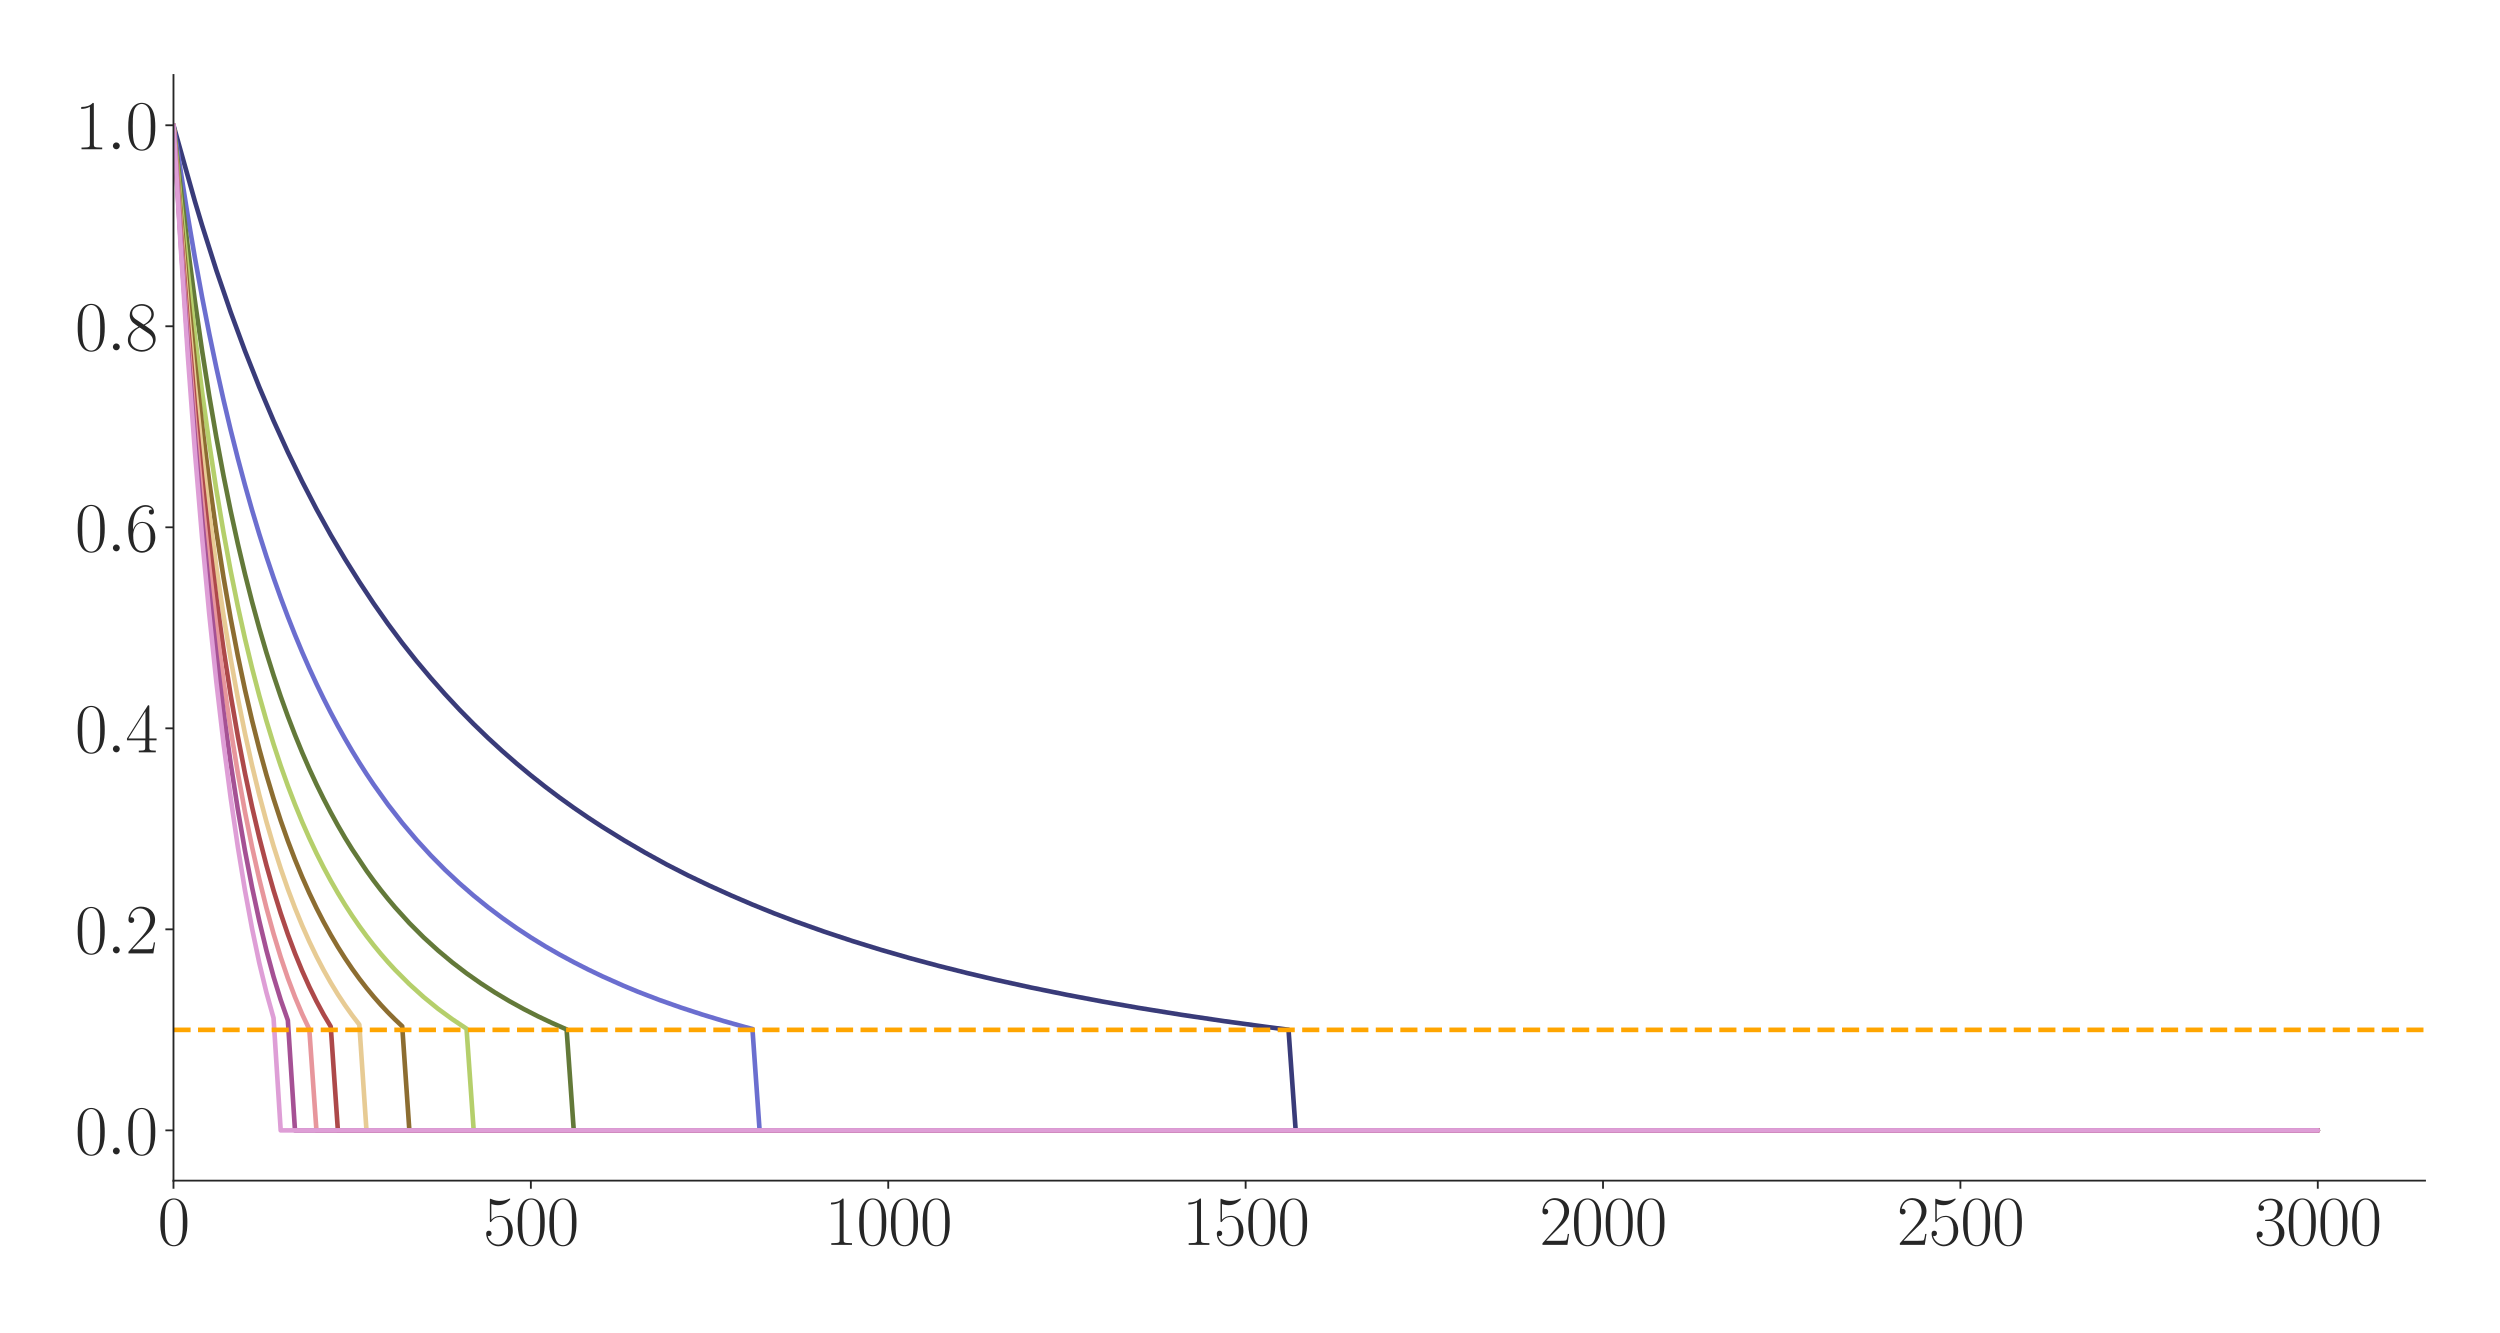 <?xml version="1.0" encoding="utf-8" standalone="no"?>
<!DOCTYPE svg PUBLIC "-//W3C//DTD SVG 1.1//EN"
  "http://www.w3.org/Graphics/SVG/1.1/DTD/svg11.dtd">
<svg xmlns:xlink="http://www.w3.org/1999/xlink" width="1080pt" height="576pt" viewBox="0 0 1080 576" xmlns="http://www.w3.org/2000/svg" version="1.1">
 <defs>
  <style type="text/css">*{stroke-linejoin: round; stroke-linecap: butt}</style>
 </defs>
 <g id="figure_1">
  <g id="patch_1">
   <path d="M 0 576 
L 1080 576 
L 1080 0 
L 0 0 
z
" style="fill: #ffffff"/>
  </g>
  <g id="axes_1">
   <g id="patch_2">
    <path d="M 74.943 510.031 
L 1047.6 510.031 
L 1047.6 32.4 
L 74.943 32.4 
z
" style="fill: #ffffff"/>
   </g>
   <g id="matplotlib.axis_1">
    <g id="xtick_1">
     <g id="line2d_1">
      <defs>
       <path id="m6b7ae1f5bb" d="M 0 0 
L 0 3.5 
" style="stroke: #262626; stroke-width: 0.8"/>
      </defs>
      <g>
       <use xlink:href="#m6b7ae1f5bb" x="74.943" y="510.031" style="fill: #262626; stroke: #262626; stroke-width: 0.8"/>
      </g>
     </g>
     <g id="text_1">
      <!-- $\mathdefault{0}$ -->
      <g style="fill: #262626" transform="translate(68.09 537.787) scale(0.3 -0.3)">
       <defs>
        <path id="CMR17-30" d="M 2688 2025 
C 2688 2416 2682 3080 2413 3591 
C 2176 4039 1798 4198 1466 4198 
C 1158 4198 768 4058 525 3597 
C 269 3118 243 2524 243 2025 
C 243 1661 250 1106 448 619 
C 723 -39 1216 -128 1466 -128 
C 1760 -128 2208 -7 2470 600 
C 2662 1042 2688 1559 2688 2025 
z
M 1466 -26 
C 1056 -26 813 325 723 812 
C 653 1188 653 1738 653 2096 
C 653 2588 653 2997 736 3387 
C 858 3929 1216 4096 1466 4096 
C 1728 4096 2067 3923 2189 3400 
C 2272 3036 2278 2607 2278 2096 
C 2278 1680 2278 1169 2202 792 
C 2067 95 1690 -26 1466 -26 
z
" transform="scale(0.016)"/>
       </defs>
       <use xlink:href="#CMR17-30" transform="scale(0.996)"/>
      </g>
     </g>
    </g>
    <g id="xtick_2">
     <g id="line2d_2">
      <g>
       <use xlink:href="#m6b7ae1f5bb" x="229.333" y="510.031" style="fill: #262626; stroke: #262626; stroke-width: 0.8"/>
      </g>
     </g>
     <g id="text_2">
      <!-- $\mathdefault{500}$ -->
      <g style="fill: #262626" transform="translate(208.773 537.787) scale(0.3 -0.3)">
       <defs>
        <path id="CMR17-35" d="M 730 3692 
C 794 3666 1056 3584 1325 3584 
C 1920 3584 2246 3911 2432 4100 
C 2432 4157 2432 4192 2394 4192 
C 2387 4192 2374 4192 2323 4163 
C 2099 4058 1837 3973 1517 3973 
C 1325 3973 1037 3999 723 4139 
C 653 4171 640 4171 634 4171 
C 602 4171 595 4164 595 4037 
L 595 2203 
C 595 2089 595 2057 659 2057 
C 691 2057 704 2070 736 2114 
C 941 2401 1222 2522 1542 2522 
C 1766 2522 2246 2382 2246 1289 
C 2246 1085 2246 715 2054 421 
C 1894 159 1645 25 1370 25 
C 947 25 518 320 403 814 
C 429 807 480 795 506 795 
C 589 795 749 840 749 1038 
C 749 1210 627 1280 506 1280 
C 358 1280 262 1190 262 1011 
C 262 454 704 -128 1382 -128 
C 2042 -128 2669 440 2669 1264 
C 2669 2030 2170 2624 1549 2624 
C 1222 2624 947 2503 730 2274 
L 730 3692 
z
" transform="scale(0.016)"/>
       </defs>
       <use xlink:href="#CMR17-35" transform="scale(0.996)"/>
       <use xlink:href="#CMR17-30" transform="translate(45.69 0) scale(0.996)"/>
       <use xlink:href="#CMR17-30" transform="translate(91.381 0) scale(0.996)"/>
      </g>
     </g>
    </g>
    <g id="xtick_3">
     <g id="line2d_3">
      <g>
       <use xlink:href="#m6b7ae1f5bb" x="383.723" y="510.031" style="fill: #262626; stroke: #262626; stroke-width: 0.8"/>
      </g>
     </g>
     <g id="text_3">
      <!-- $\mathdefault{1000}$ -->
      <g style="fill: #262626" transform="translate(356.309 537.787) scale(0.3 -0.3)">
       <defs>
        <path id="CMR17-31" d="M 1702 4058 
C 1702 4192 1696 4192 1606 4192 
C 1357 3916 979 3827 621 3827 
C 602 3827 570 3827 563 3808 
C 557 3795 557 3782 557 3648 
C 755 3648 1088 3686 1344 3839 
L 1344 461 
C 1344 236 1331 160 781 160 
L 589 160 
L 589 0 
C 896 0 1216 0 1523 0 
C 1830 0 2150 0 2458 0 
L 2458 160 
L 2266 160 
C 1715 160 1702 230 1702 458 
L 1702 4058 
z
" transform="scale(0.016)"/>
       </defs>
       <use xlink:href="#CMR17-31" transform="scale(0.996)"/>
       <use xlink:href="#CMR17-30" transform="translate(45.69 0) scale(0.996)"/>
       <use xlink:href="#CMR17-30" transform="translate(91.381 0) scale(0.996)"/>
       <use xlink:href="#CMR17-30" transform="translate(137.071 0) scale(0.996)"/>
      </g>
     </g>
    </g>
    <g id="xtick_4">
     <g id="line2d_4">
      <g>
       <use xlink:href="#m6b7ae1f5bb" x="538.113" y="510.031" style="fill: #262626; stroke: #262626; stroke-width: 0.8"/>
      </g>
     </g>
     <g id="text_4">
      <!-- $\mathdefault{1500}$ -->
      <g style="fill: #262626" transform="translate(510.699 537.787) scale(0.3 -0.3)">
       <use xlink:href="#CMR17-31" transform="scale(0.996)"/>
       <use xlink:href="#CMR17-35" transform="translate(45.69 0) scale(0.996)"/>
       <use xlink:href="#CMR17-30" transform="translate(91.381 0) scale(0.996)"/>
       <use xlink:href="#CMR17-30" transform="translate(137.071 0) scale(0.996)"/>
      </g>
     </g>
    </g>
    <g id="xtick_5">
     <g id="line2d_5">
      <g>
       <use xlink:href="#m6b7ae1f5bb" x="692.503" y="510.031" style="fill: #262626; stroke: #262626; stroke-width: 0.8"/>
      </g>
     </g>
     <g id="text_5">
      <!-- $\mathdefault{2000}$ -->
      <g style="fill: #262626" transform="translate(665.089 537.787) scale(0.3 -0.3)">
       <defs>
        <path id="CMR17-32" d="M 2669 989 
L 2554 989 
C 2490 536 2438 459 2413 420 
C 2381 369 1920 369 1830 369 
L 602 369 
C 832 619 1280 1072 1824 1597 
C 2214 1967 2669 2402 2669 3035 
C 2669 3790 2067 4224 1395 4224 
C 691 4224 262 3604 262 3030 
C 262 2780 448 2748 525 2748 
C 589 2748 781 2787 781 3010 
C 781 3207 614 3264 525 3264 
C 486 3264 448 3258 422 3245 
C 544 3790 915 4058 1306 4058 
C 1862 4058 2227 3617 2227 3035 
C 2227 2479 1901 2000 1536 1584 
L 262 146 
L 262 0 
L 2515 0 
L 2669 989 
z
" transform="scale(0.016)"/>
       </defs>
       <use xlink:href="#CMR17-32" transform="scale(0.996)"/>
       <use xlink:href="#CMR17-30" transform="translate(45.69 0) scale(0.996)"/>
       <use xlink:href="#CMR17-30" transform="translate(91.381 0) scale(0.996)"/>
       <use xlink:href="#CMR17-30" transform="translate(137.071 0) scale(0.996)"/>
      </g>
     </g>
    </g>
    <g id="xtick_6">
     <g id="line2d_6">
      <g>
       <use xlink:href="#m6b7ae1f5bb" x="846.893" y="510.031" style="fill: #262626; stroke: #262626; stroke-width: 0.8"/>
      </g>
     </g>
     <g id="text_6">
      <!-- $\mathdefault{2500}$ -->
      <g style="fill: #262626" transform="translate(819.479 537.787) scale(0.3 -0.3)">
       <use xlink:href="#CMR17-32" transform="scale(0.996)"/>
       <use xlink:href="#CMR17-35" transform="translate(45.69 0) scale(0.996)"/>
       <use xlink:href="#CMR17-30" transform="translate(91.381 0) scale(0.996)"/>
       <use xlink:href="#CMR17-30" transform="translate(137.071 0) scale(0.996)"/>
      </g>
     </g>
    </g>
    <g id="xtick_7">
     <g id="line2d_7">
      <g>
       <use xlink:href="#m6b7ae1f5bb" x="1001.283" y="510.031" style="fill: #262626; stroke: #262626; stroke-width: 0.8"/>
      </g>
     </g>
     <g id="text_7">
      <!-- $\mathdefault{3000}$ -->
      <g style="fill: #262626" transform="translate(973.869 537.787) scale(0.3 -0.3)">
       <defs>
        <path id="CMR17-33" d="M 1414 2157 
C 1984 2157 2234 1662 2234 1090 
C 2234 320 1824 25 1453 25 
C 1114 25 563 194 390 693 
C 422 680 454 680 486 680 
C 640 680 755 782 755 948 
C 755 1133 614 1216 486 1216 
C 378 1216 211 1165 211 926 
C 211 335 787 -128 1466 -128 
C 2176 -128 2720 430 2720 1085 
C 2720 1707 2208 2157 1600 2227 
C 2086 2328 2554 2756 2554 3329 
C 2554 3820 2048 4179 1472 4179 
C 890 4179 378 3829 378 3329 
C 378 3110 544 3072 627 3072 
C 762 3072 877 3155 877 3321 
C 877 3486 762 3569 627 3569 
C 602 3569 570 3569 544 3557 
C 730 3959 1235 4032 1459 4032 
C 1683 4032 2106 3925 2106 3320 
C 2106 3143 2080 2828 1862 2550 
C 1670 2304 1453 2304 1242 2284 
C 1210 2284 1062 2269 1037 2269 
C 992 2263 966 2257 966 2208 
C 966 2163 973 2157 1101 2157 
L 1414 2157 
z
" transform="scale(0.016)"/>
       </defs>
       <use xlink:href="#CMR17-33" transform="scale(0.996)"/>
       <use xlink:href="#CMR17-30" transform="translate(45.69 0) scale(0.996)"/>
       <use xlink:href="#CMR17-30" transform="translate(91.381 0) scale(0.996)"/>
       <use xlink:href="#CMR17-30" transform="translate(137.071 0) scale(0.996)"/>
      </g>
     </g>
    </g>
   </g>
   <g id="matplotlib.axis_2">
    <g id="ytick_1">
     <g id="line2d_8">
      <defs>
       <path id="m68ee27b122" d="M 0 0 
L -3.5 0 
" style="stroke: #262626; stroke-width: 0.8"/>
      </defs>
      <g>
       <use xlink:href="#m68ee27b122" x="74.943" y="488.321" style="fill: #262626; stroke: #262626; stroke-width: 0.8"/>
      </g>
     </g>
     <g id="text_8">
      <!-- $\mathdefault{0.0}$ -->
      <g style="fill: #262626" transform="translate(32.4 498.698) scale(0.3 -0.3)">
       <defs>
        <path id="CMMI12-3a" d="M 1178 307 
C 1178 492 1024 619 870 619 
C 685 619 557 466 557 313 
C 557 128 710 0 864 0 
C 1050 0 1178 153 1178 307 
z
" transform="scale(0.016)"/>
       </defs>
       <use xlink:href="#CMR17-30" transform="scale(0.996)"/>
       <use xlink:href="#CMMI12-3a" transform="translate(45.69 0) scale(0.996)"/>
       <use xlink:href="#CMR17-30" transform="translate(72.788 0) scale(0.996)"/>
      </g>
     </g>
    </g>
    <g id="ytick_2">
     <g id="line2d_9">
      <g>
       <use xlink:href="#m68ee27b122" x="74.943" y="401.479" style="fill: #262626; stroke: #262626; stroke-width: 0.8"/>
      </g>
     </g>
     <g id="text_9">
      <!-- $\mathdefault{0.2}$ -->
      <g style="fill: #262626" transform="translate(32.4 411.856) scale(0.3 -0.3)">
       <use xlink:href="#CMR17-30" transform="scale(0.996)"/>
       <use xlink:href="#CMMI12-3a" transform="translate(45.69 0) scale(0.996)"/>
       <use xlink:href="#CMR17-32" transform="translate(72.788 0) scale(0.996)"/>
      </g>
     </g>
    </g>
    <g id="ytick_3">
     <g id="line2d_10">
      <g>
       <use xlink:href="#m68ee27b122" x="74.943" y="314.637" style="fill: #262626; stroke: #262626; stroke-width: 0.8"/>
      </g>
     </g>
     <g id="text_10">
      <!-- $\mathdefault{0.4}$ -->
      <g style="fill: #262626" transform="translate(32.4 325.014) scale(0.3 -0.3)">
       <defs>
        <path id="CMR17-34" d="M 2150 4122 
C 2150 4256 2144 4256 2029 4256 
L 128 1254 
L 128 1088 
L 1779 1088 
L 1779 457 
C 1779 224 1766 160 1318 160 
L 1197 160 
L 1197 0 
C 1402 0 1747 0 1965 0 
C 2182 0 2528 0 2733 0 
L 2733 160 
L 2611 160 
C 2163 160 2150 224 2150 457 
L 2150 1088 
L 2803 1088 
L 2803 1254 
L 2150 1254 
L 2150 4122 
z
M 1798 3703 
L 1798 1254 
L 256 1254 
L 1798 3703 
z
" transform="scale(0.016)"/>
       </defs>
       <use xlink:href="#CMR17-30" transform="scale(0.996)"/>
       <use xlink:href="#CMMI12-3a" transform="translate(45.69 0) scale(0.996)"/>
       <use xlink:href="#CMR17-34" transform="translate(72.788 0) scale(0.996)"/>
      </g>
     </g>
    </g>
    <g id="ytick_4">
     <g id="line2d_11">
      <g>
       <use xlink:href="#m68ee27b122" x="74.943" y="227.795" style="fill: #262626; stroke: #262626; stroke-width: 0.8"/>
      </g>
     </g>
     <g id="text_11">
      <!-- $\mathdefault{0.6}$ -->
      <g style="fill: #262626" transform="translate(32.4 238.172) scale(0.3 -0.3)">
       <defs>
        <path id="CMR17-36" d="M 678 2176 
C 678 3690 1395 4032 1811 4032 
C 1946 4032 2272 4009 2400 3776 
C 2298 3776 2106 3776 2106 3553 
C 2106 3381 2246 3323 2336 3323 
C 2394 3323 2566 3348 2566 3560 
C 2566 3954 2246 4179 1805 4179 
C 1043 4179 243 3390 243 1984 
C 243 253 966 -128 1478 -128 
C 2099 -128 2688 427 2688 1283 
C 2688 2081 2170 2662 1517 2662 
C 1126 2662 838 2407 678 1960 
L 678 2176 
z
M 1478 25 
C 691 25 691 1200 691 1436 
C 691 1896 909 2560 1504 2560 
C 1613 2560 1926 2560 2138 2120 
C 2253 1870 2253 1609 2253 1289 
C 2253 944 2253 690 2118 434 
C 1978 171 1773 25 1478 25 
z
" transform="scale(0.016)"/>
       </defs>
       <use xlink:href="#CMR17-30" transform="scale(0.996)"/>
       <use xlink:href="#CMMI12-3a" transform="translate(45.69 0) scale(0.996)"/>
       <use xlink:href="#CMR17-36" transform="translate(72.788 0) scale(0.996)"/>
      </g>
     </g>
    </g>
    <g id="ytick_5">
     <g id="line2d_12">
      <g>
       <use xlink:href="#m68ee27b122" x="74.943" y="140.953" style="fill: #262626; stroke: #262626; stroke-width: 0.8"/>
      </g>
     </g>
     <g id="text_12">
      <!-- $\mathdefault{0.8}$ -->
      <g style="fill: #262626" transform="translate(32.4 151.33) scale(0.3 -0.3)">
       <defs>
        <path id="CMR17-38" d="M 1741 2264 
C 2144 2467 2554 2773 2554 3263 
C 2554 3841 1990 4179 1472 4179 
C 890 4179 378 3759 378 3180 
C 378 3021 416 2747 666 2505 
C 730 2442 998 2251 1171 2130 
C 883 1983 211 1634 211 934 
C 211 279 838 -128 1459 -128 
C 2144 -128 2720 362 2720 1010 
C 2720 1590 2330 1857 2074 2029 
L 1741 2264 
z
M 902 2822 
C 851 2854 595 3051 595 3351 
C 595 3739 998 4032 1459 4032 
C 1965 4032 2336 3676 2336 3262 
C 2336 2669 1670 2331 1638 2331 
C 1632 2331 1626 2331 1574 2370 
L 902 2822 
z
M 2080 1519 
C 2176 1449 2483 1240 2483 851 
C 2483 381 2010 25 1472 25 
C 890 25 448 438 448 940 
C 448 1443 838 1862 1280 2060 
L 2080 1519 
z
" transform="scale(0.016)"/>
       </defs>
       <use xlink:href="#CMR17-30" transform="scale(0.996)"/>
       <use xlink:href="#CMMI12-3a" transform="translate(45.69 0) scale(0.996)"/>
       <use xlink:href="#CMR17-38" transform="translate(72.788 0) scale(0.996)"/>
      </g>
     </g>
    </g>
    <g id="ytick_6">
     <g id="line2d_13">
      <g>
       <use xlink:href="#m68ee27b122" x="74.943" y="54.111" style="fill: #262626; stroke: #262626; stroke-width: 0.8"/>
      </g>
     </g>
     <g id="text_13">
      <!-- $\mathdefault{1.0}$ -->
      <g style="fill: #262626" transform="translate(32.4 64.488) scale(0.3 -0.3)">
       <use xlink:href="#CMR17-31" transform="scale(0.996)"/>
       <use xlink:href="#CMMI12-3a" transform="translate(45.69 0) scale(0.996)"/>
       <use xlink:href="#CMR17-30" transform="translate(72.788 0) scale(0.996)"/>
      </g>
     </g>
    </g>
   </g>
   <g id="line2d_14">
    <path d="M 74.943 54.111 
L 84.207 87.015 
L 87.295 97.324 
L 93.47 116.783 
L 99.646 134.826 
L 105.821 151.59 
L 111.997 167.194 
L 118.173 181.747 
L 124.348 195.319 
L 130.524 208.012 
L 136.699 219.926 
L 142.875 231.102 
L 149.051 241.534 
L 155.226 251.361 
L 161.402 260.694 
L 167.577 269.482 
L 173.753 277.771 
L 179.929 285.571 
L 186.104 292.92 
L 192.28 299.91 
L 198.455 306.533 
L 204.631 312.813 
L 210.807 318.779 
L 216.982 324.441 
L 223.158 329.829 
L 229.333 334.959 
L 235.509 339.85 
L 241.685 344.513 
L 247.86 348.947 
L 254.036 353.176 
L 260.211 357.213 
L 269.475 362.957 
L 278.738 368.372 
L 288.002 373.468 
L 297.265 378.202 
L 306.528 382.62 
L 315.792 386.806 
L 325.055 390.777 
L 334.319 394.525 
L 343.582 398.041 
L 355.933 402.433 
L 368.284 406.535 
L 380.636 410.352 
L 392.987 413.903 
L 405.338 417.228 
L 417.689 420.33 
L 430.04 423.25 
L 445.479 426.634 
L 460.918 429.77 
L 476.357 432.683 
L 491.796 435.39 
L 510.323 438.381 
L 528.85 441.133 
L 547.377 443.661 
L 556.64 444.853 
L 559.728 488.321 
L 1001.283 488.321 
L 1001.283 488.321 
" clip-path="url(#p48eed05ef8)" style="fill: none; stroke: #393b79; stroke-width: 2; stroke-linecap: round"/>
   </g>
   <g id="line2d_15">
    <path d="M 74.943 54.111 
L 81.119 93.34 
L 84.207 111.422 
L 87.295 128.304 
L 90.382 144.092 
L 93.47 158.879 
L 96.558 172.752 
L 99.646 185.769 
L 102.734 198.009 
L 105.821 209.551 
L 108.909 220.444 
L 111.997 230.709 
L 115.085 240.4 
L 118.173 249.559 
L 121.26 258.227 
L 124.348 266.445 
L 127.436 274.254 
L 130.524 281.681 
L 133.612 288.716 
L 136.699 295.408 
L 139.787 301.786 
L 142.875 307.857 
L 145.963 313.643 
L 149.051 319.171 
L 152.138 324.448 
L 155.226 329.487 
L 158.314 334.309 
L 161.402 338.922 
L 167.577 347.56 
L 173.753 355.493 
L 179.929 362.798 
L 186.104 369.541 
L 192.28 375.782 
L 198.455 381.563 
L 204.631 386.929 
L 210.807 391.919 
L 216.982 396.574 
L 223.158 400.92 
L 229.333 404.983 
L 235.509 408.787 
L 241.685 412.339 
L 247.86 415.663 
L 254.036 418.808 
L 260.211 421.766 
L 269.475 425.895 
L 275.65 428.458 
L 284.914 432.012 
L 294.177 435.277 
L 303.441 438.306 
L 312.704 441.12 
L 321.967 443.717 
L 325.055 444.533 
L 328.143 488.321 
L 1001.283 488.321 
L 1001.283 488.321 
" clip-path="url(#p48eed05ef8)" style="fill: none; stroke: #6b6ecf; stroke-width: 2; stroke-linecap: round"/>
   </g>
   <g id="line2d_16">
    <path d="M 74.943 54.111 
L 78.031 81.025 
L 81.119 106.683 
L 84.207 130.064 
L 87.295 151.424 
L 90.382 170.993 
L 93.47 188.955 
L 96.558 205.503 
L 99.646 220.77 
L 102.734 234.891 
L 105.821 247.963 
L 108.909 260.105 
L 111.997 271.386 
L 115.085 281.902 
L 118.173 291.708 
L 121.26 300.876 
L 124.348 309.447 
L 127.436 317.483 
L 130.524 325.044 
L 133.612 332.145 
L 136.699 338.805 
L 139.787 345.075 
L 142.875 350.987 
L 145.963 356.597 
L 149.051 361.919 
L 152.138 366.903 
L 158.314 376.143 
L 161.402 380.417 
L 164.49 384.454 
L 167.577 388.3 
L 170.665 391.966 
L 176.841 398.779 
L 183.016 404.957 
L 189.192 410.578 
L 195.368 415.744 
L 201.543 420.469 
L 207.719 424.813 
L 213.894 428.814 
L 220.07 432.5 
L 226.246 435.906 
L 232.421 439.058 
L 238.597 441.985 
L 244.772 444.701 
L 247.86 488.321 
L 1001.283 488.321 
L 1001.283 488.321 
" clip-path="url(#p48eed05ef8)" style="fill: none; stroke: #637939; stroke-width: 2; stroke-linecap: round"/>
   </g>
   <g id="line2d_17">
    <path d="M 74.943 54.111 
L 78.031 86.786 
L 81.119 117.333 
L 84.207 144.7 
L 87.295 169.317 
L 90.382 191.538 
L 93.47 211.685 
L 96.558 229.978 
L 99.646 246.652 
L 102.734 261.9 
L 105.821 275.872 
L 108.909 288.694 
L 111.997 300.493 
L 115.085 311.387 
L 118.173 321.47 
L 121.26 330.809 
L 124.348 339.476 
L 127.436 347.537 
L 130.524 355.046 
L 133.612 362.048 
L 136.699 368.59 
L 139.787 374.71 
L 142.875 380.443 
L 145.963 385.82 
L 149.051 390.872 
L 152.138 395.624 
L 155.226 400.1 
L 158.314 404.32 
L 161.402 408.3 
L 164.49 412.056 
L 167.577 415.607 
L 170.665 418.962 
L 176.841 425.145 
L 183.016 430.732 
L 189.192 435.764 
L 195.368 440.292 
L 201.543 444.402 
L 204.631 488.321 
L 1001.283 488.321 
L 1001.283 488.321 
" clip-path="url(#p48eed05ef8)" style="fill: none; stroke: #b5cf6b; stroke-width: 2; stroke-linecap: round"/>
   </g>
   <g id="line2d_18">
    <path d="M 74.943 54.111 
L 78.031 91.52 
L 81.119 126.001 
L 84.207 156.535 
L 87.295 183.705 
L 90.382 207.991 
L 93.47 229.807 
L 96.558 249.432 
L 99.646 267.165 
L 102.734 283.285 
L 105.821 297.938 
L 108.909 311.304 
L 111.997 323.527 
L 115.085 334.727 
L 118.173 345.016 
L 121.26 354.5 
L 124.348 363.25 
L 127.436 371.341 
L 130.524 378.838 
L 133.612 385.791 
L 136.699 392.253 
L 139.787 398.264 
L 142.875 403.864 
L 145.963 409.088 
L 149.051 413.968 
L 152.138 418.529 
L 155.226 422.794 
L 158.314 426.79 
L 161.402 430.537 
L 164.49 434.05 
L 167.577 437.345 
L 170.665 440.436 
L 173.753 443.346 
L 176.841 488.321 
L 1001.283 488.321 
L 1001.283 488.321 
" clip-path="url(#p48eed05ef8)" style="fill: none; stroke: #8c6d31; stroke-width: 2; stroke-linecap: round"/>
   </g>
   <g id="line2d_19">
    <path d="M 74.943 54.111 
L 78.031 95.449 
L 81.119 133.193 
L 84.207 166.374 
L 87.295 195.706 
L 90.382 221.749 
L 93.47 245.027 
L 96.558 265.852 
L 99.646 284.586 
L 102.734 301.511 
L 105.821 316.806 
L 108.909 330.728 
L 111.997 343.371 
L 115.085 354.933 
L 118.173 365.499 
L 121.26 375.184 
L 124.348 384.08 
L 127.436 392.263 
L 130.524 399.795 
L 133.612 406.738 
L 136.699 413.146 
L 139.787 419.061 
L 142.875 424.534 
L 145.963 429.598 
L 149.051 434.265 
L 152.138 438.608 
L 155.226 442.636 
L 158.314 488.321 
L 1001.283 488.321 
L 1001.283 488.321 
" clip-path="url(#p48eed05ef8)" style="fill: none; stroke: #e7cb94; stroke-width: 2; stroke-linecap: round"/>
   </g>
   <g id="line2d_20">
    <path d="M 74.943 54.111 
L 78.031 98.752 
L 81.119 139.28 
L 84.207 174.789 
L 87.295 206.074 
L 90.382 233.786 
L 93.47 258.446 
L 96.558 280.477 
L 99.646 300.238 
L 102.734 318.021 
L 105.821 334.07 
L 108.909 348.589 
L 111.997 361.767 
L 115.085 373.754 
L 118.173 384.644 
L 121.26 394.553 
L 124.348 403.614 
L 127.436 411.875 
L 130.524 419.403 
L 133.612 426.274 
L 136.699 432.542 
L 139.787 438.257 
L 142.875 443.464 
L 145.963 488.321 
L 1001.283 488.321 
L 1001.283 488.321 
" clip-path="url(#p48eed05ef8)" style="fill: none; stroke: #ad494a; stroke-width: 2; stroke-linecap: round"/>
   </g>
   <g id="line2d_21">
    <path d="M 74.943 54.111 
L 78.031 101.56 
L 81.119 144.545 
L 84.207 182.196 
L 87.295 215.361 
L 90.382 244.729 
L 93.47 270.85 
L 96.558 294.173 
L 99.646 315.068 
L 102.734 333.84 
L 105.821 350.74 
L 108.909 365.986 
L 111.997 379.729 
L 115.085 392.174 
L 118.173 403.361 
L 121.26 413.473 
L 124.348 422.561 
L 127.436 430.742 
L 130.524 438.073 
L 133.612 444.624 
L 136.699 488.321 
L 1001.283 488.321 
L 1001.283 488.321 
" clip-path="url(#p48eed05ef8)" style="fill: none; stroke: #e7969c; stroke-width: 2; stroke-linecap: round"/>
   </g>
   <g id="line2d_22">
    <path d="M 74.943 54.111 
L 78.031 103.977 
L 81.119 149.195 
L 84.207 188.901 
L 87.295 223.962 
L 90.382 255.074 
L 93.47 282.785 
L 96.558 307.547 
L 99.646 329.727 
L 102.734 349.618 
L 105.821 367.46 
L 108.909 383.454 
L 111.997 397.77 
L 115.085 410.545 
L 118.173 421.905 
L 121.26 431.943 
L 124.348 440.75 
L 127.436 488.321 
L 1001.283 488.321 
L 1001.283 488.321 
" clip-path="url(#p48eed05ef8)" style="fill: none; stroke: #a55194; stroke-width: 2; stroke-linecap: round"/>
   </g>
   <g id="line2d_23">
    <path d="M 74.943 54.111 
L 78.031 106.083 
L 81.119 153.385 
L 84.207 195.132 
L 87.295 232.169 
L 90.382 265.17 
L 93.47 294.64 
L 96.558 321.046 
L 99.646 344.649 
L 102.734 365.769 
L 105.821 384.59 
L 108.909 401.265 
L 111.997 415.941 
L 115.085 428.733 
L 118.173 439.772 
L 121.26 488.321 
L 1001.283 488.321 
L 1001.283 488.321 
" clip-path="url(#p48eed05ef8)" style="fill: none; stroke: #de9ed6; stroke-width: 2; stroke-linecap: round"/>
   </g>
   <g id="line2d_24">
    <path d="M 74.943 444.9 
L 1047.6 444.9 
" clip-path="url(#p48eed05ef8)" style="fill: none; stroke-dasharray: 7.4,3.2; stroke-dashoffset: 0; stroke: #ffa500; stroke-width: 2"/>
   </g>
   <g id="patch_3">
    <path d="M 74.943 510.031 
L 74.943 32.4 
" style="fill: none; stroke: #262626; stroke-width: 0.8; stroke-linejoin: miter; stroke-linecap: square"/>
   </g>
   <g id="patch_4">
    <path d="M 74.943 510.031 
L 1047.6 510.031 
" style="fill: none; stroke: #262626; stroke-width: 0.8; stroke-linejoin: miter; stroke-linecap: square"/>
   </g>
  </g>
 </g>
 <defs>
  <clipPath id="p48eed05ef8">
   <rect x="74.943" y="32.4" width="972.657" height="477.631"/>
  </clipPath>
 </defs>
</svg>

